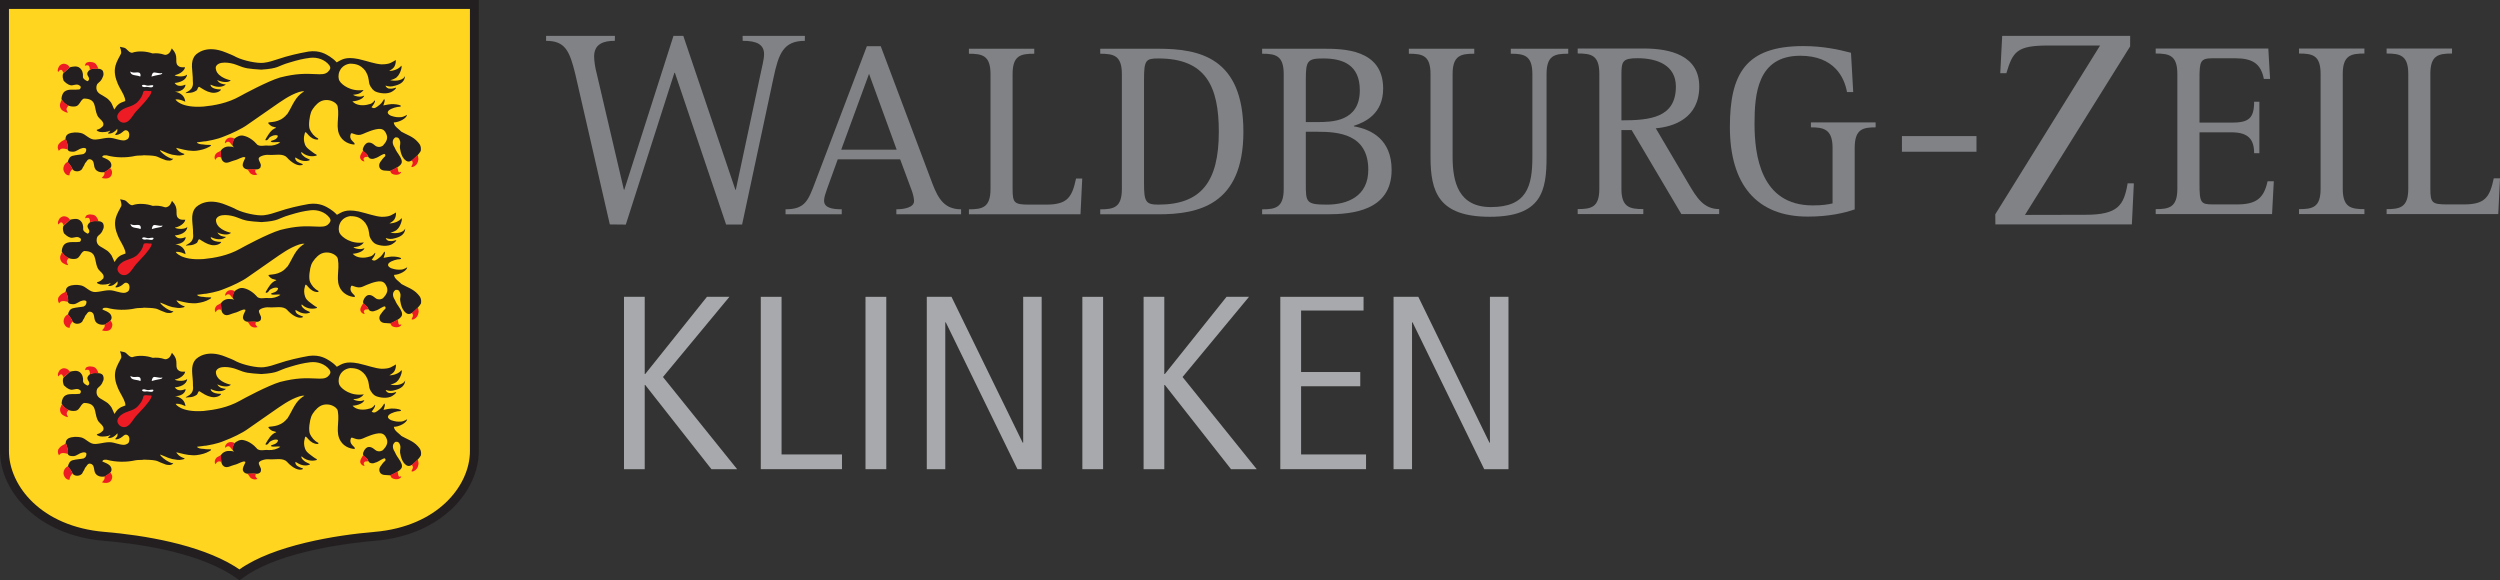 <?xml version="1.0" encoding="UTF-8" standalone="no"?>
<!-- Created with Inkscape (http://www.inkscape.org/) -->
<svg
   xmlns:svg="http://www.w3.org/2000/svg"
   xmlns="http://www.w3.org/2000/svg"
   version="1.0"
   width="688.084"
   height="159.722"
   id="svg10856">
  <rect width="100%" height="100%" fill="#333333" stroke="none"/>
  <defs
     id="defs10858">
    <clipPath
       id="clipPath8295">
      <path
         d="M 951.071,1920.538 L 750.318,1920.538 L 750.318,1873.938 L 951.071,1873.938 L 951.071,1920.538 z"
         id="path8297" />
    </clipPath>
    <clipPath
       id="clipPath8289">
      <path
         d="M 1204.216,2035.34 L -212.214,2035.34 L -212.214,-51.342 L 1204.216,-51.342 L 1204.216,2035.34 z"
         id="path8291" />
    </clipPath>
    <clipPath
       id="clipPath8283">
      <path
         d="M -212.214,2035.37 L 1204.211,2035.37 L 1204.211,-51.312 L -212.214,-51.312 L -212.214,2035.37 z"
         id="path8285" />
    </clipPath>
  </defs>
  <g
     transform="translate(16.899,-3.237)"
     id="layer1">
    <path
       d="M 154.847,84.932 L 160.55,84.932 L 160.55,106.176 L 160.687,106.176 L 177.677,84.932 L 183.861,84.932 L 165.568,107.002 L 185.982,132.369 L 178.908,132.369 L 160.687,109.195 L 160.55,109.195 L 160.55,132.369 L 154.847,132.369 L 154.847,84.932"
       id="path8301"
       style="fill:#a7a9ac;fill-opacity:1;fill-rule:nonzero;stroke:none" />
    <path
       d="M 192.491,84.932 L 198.212,84.932 L 198.212,128.314 L 214.842,128.314 L 214.842,132.369 L 192.491,132.369 L 192.491,84.932"
       id="path8303"
       style="fill:#a7a9ac;fill-opacity:1;fill-rule:nonzero;stroke:none" />
    <path
       d="M 227.037,132.372 L 221.317,132.372 L 221.317,84.936 L 227.037,84.936 L 227.037,132.372 z"
       id="path8305"
       style="fill:#a7a9ac;fill-opacity:1;fill-rule:nonzero;stroke:none" />
    <path
       d="M 238.183,84.932 L 244.984,84.932 L 264.579,125.082 L 264.716,125.082 L 264.716,84.932 L 269.802,84.932 L 269.802,132.369 L 263.139,132.369 L 243.41,91.945 L 243.273,91.945 L 243.273,132.369 L 238.183,132.369 L 238.183,84.932"
       id="path8307"
       style="fill:#a7a9ac;fill-opacity:1;fill-rule:nonzero;stroke:none" />
    <path
       d="M 286.707,132.372 L 281.003,132.372 L 281.003,84.936 L 286.707,84.936 L 286.707,132.372 z"
       id="path8309"
       style="fill:#a7a9ac;fill-opacity:1;fill-rule:nonzero;stroke:none" />
    <path
       d="M 297.856,84.932 L 303.556,84.932 L 303.556,106.176 L 303.711,106.176 L 320.684,84.932 L 326.867,84.932 L 308.578,107.002 L 328.992,132.369 L 321.918,132.369 L 303.711,109.195 L 303.556,109.195 L 303.556,132.369 L 297.856,132.369 L 297.856,84.932"
       id="path8311"
       style="fill:#a7a9ac;fill-opacity:1;fill-rule:nonzero;stroke:none" />
    <path
       d="M 335.484,84.932 L 358.397,84.932 L 358.397,88.706 L 341.204,88.706 L 341.204,105.627 L 357.492,105.627 L 357.492,109.549 L 341.204,109.549 L 341.204,128.314 L 359.082,128.314 L 359.082,132.369 L 335.484,132.369 L 335.484,84.932"
       id="path8313"
       style="fill:#a7a9ac;fill-opacity:1;fill-rule:nonzero;stroke:none" />
    <path
       d="M 366.654,84.932 L 373.471,84.932 L 393.045,125.082 L 393.182,125.082 L 393.182,84.932 L 398.286,84.932 L 398.286,132.369 L 391.606,132.369 L 371.877,91.945 L 371.74,91.945 L 371.74,132.369 L 366.654,132.369 L 366.654,84.932"
       id="path8315"
       style="fill:#a7a9ac;fill-opacity:1;fill-rule:nonzero;stroke:none" />
    <path
       d="M 141.452,23.669 C 139.879,17.201 138.628,14.476 133.404,14.476 L 133.404,13.102 L 152.345,13.102 L 152.328,14.469 C 149.212,14.469 146.624,15.302 146.624,18.802 C 146.624,20.049 146.95,22.095 147.344,23.504 L 154.812,55.459 L 154.932,55.459 L 168.461,13.112 L 171.169,13.112 L 185.502,55.476 L 185.622,55.476 L 192.371,23.84 C 192.748,21.975 193.399,19.58 193.399,18.178 C 193.399,15.456 191.394,14.469 187.508,14.469 L 187.49,13.102 L 204.635,13.102 L 204.618,14.476 C 198.709,14.476 197.406,18.01 196.001,24.635 L 187.353,65.042 L 182.952,65.042 L 168.855,23.271 L 168.718,23.271 L 155.344,65.053 L 150.943,65.005 L 141.452,23.669"
       id="path8317"
       style="fill:#808285;fill-opacity:1;fill-rule:nonzero;stroke:none" />
    <path
       d="M 214.636,44.426 L 229.896,44.426 L 222.29,23.556 L 214.636,44.426 z M 199.308,60.84 C 204.652,60.84 205.54,58.52 207.511,53.252 L 221.69,15.96 L 225.512,15.96 L 239.743,53.8 C 241.388,58.105 243.17,60.84 247.623,60.84 L 247.623,62.208 L 229.81,62.208 L 229.81,60.84 C 231.935,60.84 234.674,60.353 234.674,58.578 C 234.674,57.694 234.331,56.463 234.057,55.713 L 230.855,47.092 L 213.677,47.092 L 210.732,55.236 C 210.321,56.463 209.91,57.553 209.91,58.448 C 209.91,60.436 212.1,60.84 214.773,60.84 L 214.773,62.208 L 199.308,62.208 L 199.308,60.84"
       id="path8319"
       style="fill:#808285;fill-opacity:1;fill-rule:nonzero;stroke:none" />
    <path
       d="M 249.779,60.85 C 253.463,60.85 255.722,60.364 255.722,55.246 L 255.722,23.634 C 255.722,18.503 253.463,18.024 249.779,18.024 L 249.779,16.649 L 267.763,16.649 L 267.763,18.024 C 263.996,18.024 261.802,18.503 261.802,23.634 L 261.802,55.246 C 261.802,59.143 262.282,59.555 266.46,59.555 L 271.05,59.555 C 276.942,59.555 278.158,57.505 279.272,52.367 L 280.969,52.367 L 280.489,62.218 L 249.779,62.218 L 249.779,60.85"
       id="path8321"
       style="fill:#808285;fill-opacity:1;fill-rule:nonzero;stroke:none" />
    <path
       d="M 297.973,53.814 C 297.973,58.794 298.504,59.555 301.932,59.555 C 313.712,59.555 318.562,53.262 318.562,39.5 C 318.562,26.915 314.929,19.326 301.932,19.326 C 298.504,19.326 297.973,19.737 297.973,25.074 L 297.973,53.814 z M 285.918,60.854 C 289.617,60.854 291.879,60.367 291.879,55.246 L 291.879,23.634 C 291.879,18.503 289.617,18.024 285.918,18.024 L 285.918,16.653 L 301.932,16.653 C 313.287,16.653 325.325,19.12 325.325,39.5 C 325.325,59.822 312.687,62.218 301.932,62.218 L 285.918,62.218 L 285.918,60.854"
       id="path8323"
       style="fill:#808285;fill-opacity:1;fill-rule:nonzero;stroke:none" />
    <path
       d="M 342.503,53.814 C 342.503,58.934 342.589,59.555 348.327,59.555 C 353.944,59.555 359.699,57.299 359.699,49.975 C 359.699,40.124 351.48,39.5 345.674,39.5 L 342.503,39.5 L 342.503,53.814 z M 342.503,36.834 L 345.674,36.834 C 349.629,36.834 357.368,36.765 357.368,28.076 C 357.368,21.173 352.847,19.326 347.315,19.326 C 343,19.326 342.503,19.933 342.503,25.074 L 342.503,36.834 z M 330.48,60.854 C 334.164,60.854 336.423,60.367 336.423,55.246 L 336.423,23.634 C 336.423,18.503 334.164,18.024 330.48,18.024 L 330.48,16.653 L 347.315,16.653 C 352.573,16.653 363.792,16.653 363.792,27.603 C 363.792,34.513 358.928,36.834 355.727,37.865 L 355.727,38.006 C 360.505,38.822 366.122,41.625 366.122,49.975 C 366.122,61.265 355.247,62.218 348.327,62.218 L 330.48,62.218 L 330.48,60.854"
       id="path8325"
       style="fill:#808285;fill-opacity:1;fill-rule:nonzero;stroke:none" />
    <path
       d="M 408.767,46.414 C 408.767,55.795 407.414,62.903 393.165,62.903 C 379.02,62.903 376.826,56.062 376.826,46.414 L 376.826,23.634 C 376.826,18.503 374.633,18.02 370.866,18.02 L 370.866,16.649 L 388.867,16.649 L 388.867,18.02 C 385.166,18.02 382.907,18.503 382.907,23.634 L 382.907,46.414 C 382.907,53.392 384.552,60.233 393.457,60.233 C 403.304,60.233 404.863,54.554 404.863,46.414 L 404.863,23.634 C 404.863,18.503 402.618,18.02 398.92,18.02 L 398.92,16.649 L 414.728,16.649 L 414.728,18.02 C 410.961,18.02 408.767,18.503 408.767,23.634 L 408.767,46.414"
       id="path8327"
       style="fill:#808285;fill-opacity:1;fill-rule:nonzero;stroke:none" />
    <path
       d="M 527.096,44.998 L 506.578,44.998 L 506.578,40.692 L 527.096,40.692 L 527.096,44.998 z"
       id="path8329"
       style="fill:#808285;fill-opacity:1;fill-rule:nonzero;stroke:none" />
    <path
       d="M 429.37,36.361 C 437.319,36.361 444.359,35.61 444.359,27.055 C 444.359,21.235 439.303,19.261 433.823,19.261 C 429.73,19.261 429.37,20.077 429.37,23.765 L 429.37,36.361 z M 417.333,60.785 C 421.1,60.785 423.29,60.299 423.29,55.178 L 423.29,23.569 C 423.29,18.438 421.1,17.955 417.333,17.955 L 417.333,16.587 L 435.485,16.587 C 442.868,16.587 450.796,18.497 450.796,27.055 C 450.796,35.816 443.69,38.14 438.827,38.548 L 447.868,53.872 C 450.062,57.57 451.961,60.785 456.276,60.785 L 456.276,62.153 L 445.863,62.153 L 432.181,39.031 L 429.37,39.031 L 429.37,55.178 C 429.37,60.299 431.649,60.785 435.399,60.785 L 435.399,62.153 L 417.333,62.153 L 417.333,60.785"
       id="path8331"
       style="fill:#808285;fill-opacity:1;fill-rule:nonzero;stroke:none" />
    <path
       d="M 493.578,60.868 C 490.634,61.896 486.387,62.852 480.649,62.852 C 466.483,62.852 459.224,53.886 459.224,38.222 C 459.224,23.648 463.471,15.919 479.415,15.919 C 484.81,15.919 489.194,16.872 492.553,17.76 L 493.17,28.57 L 491.456,28.57 C 490.754,24.608 487.964,18.582 478.593,18.582 C 466.758,18.582 466.007,29.256 466.007,37.327 C 466.007,45.951 467.717,59.771 482.003,59.771 C 484.81,59.771 486.181,59.5 487.484,59.226 L 487.484,43.908 C 487.484,38.698 484.896,38.29 481.523,38.29 L 481.523,36.923 L 499.333,36.923 L 499.333,38.29 C 495.909,38.29 493.578,38.698 493.578,43.908 L 493.578,60.868"
       id="path8333"
       style="fill:#808285;fill-opacity:1;fill-rule:nonzero;stroke:none" />
    <path
       d="M 576.421,60.799 C 580.119,60.799 582.381,60.312 582.381,55.195 L 582.381,23.583 C 582.381,18.452 580.119,17.969 576.421,17.969 L 576.421,16.598 L 607.419,16.598 L 607.899,24.954 L 606.189,24.954 C 605.366,20.766 603.104,19.271 598.24,19.271 L 592.229,19.271 C 588.667,19.271 588.479,20.025 588.479,25.019 L 588.479,36.988 L 597.298,36.988 C 601.87,36.988 603.515,35.96 603.515,31.233 L 604.955,31.233 L 604.955,45.399 L 603.515,45.399 C 603.515,41.571 601.87,39.658 597.298,39.658 L 588.479,39.658 L 588.479,53.759 C 588.479,59.089 588.805,59.5 592.229,59.5 L 598.789,59.5 C 604.064,59.5 606.189,57.851 607.214,53.132 L 608.927,53.132 L 608.448,62.163 L 576.421,62.163 L 576.421,60.799"
       id="path8335"
       style="fill:#808285;fill-opacity:1;fill-rule:nonzero;stroke:none" />
    <path
       d="M 615.865,60.799 C 619.614,60.799 621.808,60.312 621.808,55.195 L 621.808,23.583 C 621.808,18.452 619.614,17.969 615.865,17.969 L 615.865,16.598 L 633.866,16.598 L 633.866,17.969 C 630.164,17.969 627.906,18.452 627.906,23.583 L 627.906,55.195 C 627.906,60.312 630.164,60.799 633.866,60.799 L 633.866,62.163 L 615.865,62.163 L 615.865,60.799"
       id="path8337"
       style="fill:#808285;fill-opacity:1;fill-rule:nonzero;stroke:none" />
    <path
       d="M 639.977,60.799 C 643.679,60.799 645.938,60.312 645.938,55.195 L 645.938,23.583 C 645.938,18.452 643.679,17.969 639.977,17.969 L 639.977,16.598 L 657.979,16.598 L 657.979,17.969 C 654.212,17.969 652.018,18.452 652.018,23.583 L 652.018,55.195 C 652.018,59.089 652.515,59.5 656.676,59.5 L 661.269,59.5 C 667.14,59.5 668.374,57.454 669.471,52.316 L 671.185,52.316 L 670.705,62.163 L 639.977,62.163 L 639.977,60.799"
       id="path8339"
       style="fill:#808285;fill-opacity:1;fill-rule:nonzero;stroke:none" />
    <path
       d="M 532.268,62.221 L 561.11,15.765 L 546.759,15.765 C 538.108,15.765 537.097,17.533 535.318,23.381 L 533.639,23.394 L 534.17,13.105 L 569.398,13.105 L 569.381,16.015 L 540.439,62.389 L 557.069,62.352 C 566.042,62.352 567.67,59.771 568.699,53.694 L 570.409,53.707 L 569.861,65.008 L 532.302,65.008 L 532.268,62.221"
       id="path8341"
       style="fill:#808285;fill-opacity:1;fill-rule:nonzero;stroke:none" />
    <path
       d="M 49.002,161.455 L 48.302,160.954 C 47.994,160.745 47.583,160.461 47.051,160.142 C 36.656,153.739 20.505,151.57 11.803,150.847 C -6.041,149.359 -15.669,137.644 -15.669,127.372 L -15.669,4.457 L 113.672,4.457 L 113.672,127.372 C 113.672,137.644 104.048,149.359 86.187,150.847 C 80.278,151.34 60.151,153.534 49.704,160.951 L 49.002,161.455"
       id="path8343"
       style="fill:#ffd51f;fill-opacity:1;fill-rule:nonzero;stroke:none" />
    <path
       d="M 114.889,3.237 L -16.899,3.237 L -16.899,127.382 C -16.899,138.203 -6.863,150.531 11.7,152.084 C 20.3,152.793 36.227,154.929 46.417,161.198 C 46.897,161.499 47.291,161.763 47.6,161.979 L 49.019,162.96 L 50.424,161.966 C 60.597,154.727 80.449,152.571 86.303,152.084 C 104.87,150.531 114.889,138.203 114.889,127.382 L 114.889,3.237 z M 112.442,5.691 L 112.442,127.382 C 112.442,136.821 103.671,148.17 86.101,149.637 C 75.582,150.518 58.372,153.301 49.002,159.96 C 48.676,159.741 48.251,159.439 47.703,159.11 C 37.903,153.078 22.781,150.542 11.906,149.637 C -5.667,148.17 -14.435,136.821 -14.435,127.382 L -14.435,5.691 L 112.442,5.691"
       id="path8345"
       style="fill:#231f20;fill-opacity:1;fill-rule:nonzero;stroke:none" />
    <path
       d="M 17.266,100.14 C 18.055,100.298 18.603,101.621 19.546,101.538 C 21.156,100.949 23.449,101.12 25.129,101.724 C 26.294,101.624 27.096,101.655 28.536,102.114 C 30.078,102.138 30.301,100.257 30.455,100.356 C 30.73,100.802 30.935,100.863 31.209,101.384 C 32.234,103.115 30.952,104.537 32.526,105.357 C 32.954,105.586 33.571,105.559 34.068,105.528 C 33.914,106.601 32.354,107.55 31.244,107.687 C 31.278,107.986 33.639,108.404 34.616,107.564 C 34.462,109.161 32.457,109.782 31.209,109.85 C 32.032,111.118 33.571,110.573 34.154,110.323 C 34.274,110.854 33.691,111.492 33.314,111.735 C 32.611,112.184 32.101,112.239 31.312,112.239 C 33.057,112.671 33.948,113.494 34.154,115.012 C 33.502,114.799 32.851,114.289 31.466,114.388 C 31.346,114.416 32.903,116.811 39.137,116.349 C 42.119,116.054 45.783,115.42 49.122,113.538 C 50.013,113.027 56.796,109.377 60.186,108.363 C 64.758,107.208 67.191,107.283 70.17,107.417 C 71.318,107.471 72.741,107.588 73.512,106.687 C 74.317,105.837 74.043,105.46 73.752,104.949 C 72.621,103.475 70.581,102.697 68.511,102.937 C 66.523,103.187 65.221,103.502 62.825,104.229 C 59.414,105.199 60.031,105.871 55.048,106.186 C 51.401,105.922 50.904,105.967 48.097,104.822 C 46.589,104.25 43.144,103.66 42.53,105.473 C 42.376,107.914 45.646,108.959 46.64,109.11 C 45.886,110.028 43.727,109.459 42.887,109.031 C 43.538,110.076 44.378,110.169 45.32,110.275 C 43.572,111.636 41.451,110.436 41.125,110.323 C 41.005,110.409 41.159,111.636 43.984,111.643 C 43.761,112.239 42.462,112.757 41.228,112.489 C 39.926,112.215 39.103,111.608 38.006,110.926 C 37.547,110.899 37.581,111.67 37.256,111.89 C 36.073,112.722 35.268,112.513 34.205,112.654 C 34.274,112.249 36.587,112.02 36.21,109.415 C 36.262,106.457 35.302,104.147 36.913,102.207 C 37.358,101.737 40.011,99.263 45.269,101.453 C 46.092,101.792 47.291,102.217 48.217,102.755 C 50.236,103.725 53.865,104.51 55.699,104.308 C 57.087,104.15 58.441,103.698 59.723,103.266 C 62.413,102.358 65.186,101.724 68.1,101.199 C 71.181,100.784 72.878,101.957 73.923,102.591 C 74.523,102.978 75.191,103.502 75.805,104.181 C 77.176,103.475 78.118,102.543 81.765,103.262 C 84.456,103.876 86.238,104.599 88.103,104.736 C 90.605,104.736 90.896,104.147 92.092,103.54 C 92.092,105.727 90.948,106.059 90.313,106.515 L 90.313,106.539 C 91.479,106.539 92.932,106.028 93.618,105.089 C 93.926,105.542 93.155,107.55 92.469,108.119 C 92.075,108.681 90.862,109.024 90.553,109.089 C 91.273,109.305 93.892,109.49 94.629,107.941 C 94.509,109.405 93.532,110.155 91.955,110.573 C 90.725,110.954 90.245,110.865 89.251,110.573 C 89.302,110.916 89.816,111.468 90.433,111.403 C 91.325,111.533 91.972,111.094 92.127,111.149 C 92.298,111.444 91.119,112.239 90.69,112.414 C 88.994,113.106 86.8,112.441 86.286,112.105 C 85.296,111.444 84.816,110.292 84.747,109.898 C 84.559,108.74 84.593,107.876 83.582,106.382 C 82.399,104.983 81.285,104.544 79.438,104.544 C 76.353,105.014 75.839,108.14 76.627,109.357 C 77.176,110.282 79.644,112.335 83.239,111.773 C 82.297,113.051 80.946,113.051 80.381,113.086 C 80.398,113.322 81.44,113.634 82.262,113.62 C 82.879,113.607 83.376,113.322 83.376,113.322 C 83.222,114.234 81.388,114.871 80.141,114.906 C 81.183,116.147 83.308,116.17 84.713,115.715 C 85.793,115.588 86.303,114.477 86.32,114.666 C 86.543,114.995 85.775,116.105 85.398,116.513 C 86.135,117.147 86.766,116.489 87.194,116.198 C 88.154,115.526 88.394,115.026 88.84,114.32 C 88.96,114.32 89.028,114.546 89.028,114.69 C 89.011,115.108 88.651,116.04 88.651,116.04 C 89.577,115.903 90.433,115.595 91.599,115.691 C 92.264,115.732 93.463,115.903 93.498,116.239 C 93.275,116.482 92.846,116.386 92.504,116.455 C 91.496,116.654 89.851,117.209 89.868,117.994 C 89.902,118.443 90.485,118.793 90.896,118.933 C 91.887,119.259 92.521,119.338 93.532,119.266 C 94.372,119.197 95.177,118.556 95.177,118.652 C 94.971,119.646 93.018,120.678 91.513,120.719 C 91.599,121.816 92.915,122.494 93.618,123.255 C 95.091,124.109 96.754,124.585 98.019,125.956 C 98.704,126.693 99.132,127.272 98.961,128.568 C 98.447,129.473 97.607,130.237 96.857,130.899 C 96.394,131.334 95.64,131.728 94.954,131.289 C 93.823,130.545 93.395,128.979 93.223,127.841 C 93.103,126.933 93.549,126.498 93.155,125.565 C 92.881,124.966 92.692,124.78 91.99,124.828 C 91.376,125.151 90.742,126.127 91.818,127.718 C 92.332,129.274 94.817,131.255 93.206,132.537 C 92.966,132.886 91.325,133.757 90.571,134.069 C 89.491,133.908 88.068,134.247 87.606,133.109 C 87.16,132.047 88.154,131.193 88.651,130.498 C 88.84,130.254 89.319,130.107 89.182,129.647 C 89.045,129.181 88.651,129.473 88.411,129.565 C 87.726,129.87 87.092,130.429 86.286,130.6 C 85.895,130.82 85.33,130.803 84.901,130.6 C 84.49,130.391 84.422,129.898 84.182,129.565 C 83.787,129.017 82.742,128.835 83.068,127.827 C 83.359,127.111 83.616,126.659 84.199,126.347 C 85.364,125.905 86.372,127.169 86.629,127.255 C 87.006,127.44 87.64,127.649 88.48,127.139 C 89.302,126.285 89.988,125.295 89.577,124.139 C 89.302,123.375 88.84,122.583 87.829,122.505 C 86.355,122.398 83.993,123.468 82.965,123.924 C 81.285,124.702 80.038,123.307 79.712,123.804 C 78.907,125.723 81.234,126.199 80.672,126.809 C 79.181,126.707 77.758,126.014 76.936,124.767 C 75.26,122.295 76.645,119.468 76.079,116.38 C 75.959,115.684 75.328,115.245 74.78,114.967 C 73.717,114.416 72.261,114.392 71.198,115.026 C 70.221,115.595 69.128,116.921 68.768,117.898 C 68.391,118.823 67.894,121.617 68.442,122.744 C 68.922,123.701 69.659,124.626 70.684,125.103 C 70.787,125.295 70.753,125.435 70.547,125.435 C 68.494,125.48 67.466,123.2 67.209,123.423 C 67.003,123.529 67.037,123.797 66.969,123.992 C 66.694,124.866 66.729,125.894 67.089,126.782 C 67.466,127.742 68.117,128.081 69.334,129.017 C 69.625,129.198 69.896,129.449 70.204,129.565 C 70.273,129.661 70.547,129.774 70.088,129.898 C 68.717,130.251 67.174,129.87 66.163,128.869 L 66.078,128.869 C 65.992,129.264 66.215,129.558 66.66,129.949 C 67.414,130.7 68.408,130.768 68.425,131.077 C 67.294,131.625 65.906,131.262 64.998,130.686 C 64.707,130.498 64.621,130.48 64.449,130.36 C 64.333,130.545 64.432,130.864 64.521,131.049 C 64.981,131.886 66.729,132.078 66.506,132.321 C 65.546,132.914 63.733,132.174 62.105,130.36 C 60.974,129.126 58.749,129.798 57.139,129.647 C 55.922,129.534 54.431,130.096 54.328,130.631 C 54.277,130.984 54.688,131.656 54.894,132.174 C 54.996,132.503 54.928,132.828 54.825,133.144 C 54.499,133.541 54.037,133.702 53.509,133.63 C 52.309,133.459 50.664,134.131 50.03,132.866 C 49.55,131.94 51.024,130.391 50.527,130.299 C 49.944,130.025 48.676,130.964 47.668,131.169 C 46.709,131.365 45.595,132.218 44.686,131.57 C 43.761,130.885 44.018,129.586 43.847,128.595 C 44.292,127.827 45.201,127.324 46.109,127.358 C 46.726,127.385 47.154,127.324 47.548,127.629 C 47.548,127.629 47,127.108 47.034,126.717 C 47.069,126.158 47.428,125.706 47.617,125.205 C 48.385,124.626 49.156,124.139 50.201,124.386 C 51.675,124.719 52.995,125.706 53.972,126.864 C 54.894,127.44 55.888,126.957 57.036,127.108 C 58.15,127.169 59.38,126.881 60.254,126.199 C 59.363,125.963 58.458,126.36 57.721,126.042 C 57.413,125.586 58.904,125.798 59.483,124.828 C 59.5,124.702 59.689,124.475 59.569,124.328 C 58.852,124.033 58.133,124.366 57.55,124.695 C 57.104,124.918 56.881,125.785 56.23,125.62 L 56.179,125.435 C 56.899,124.225 57.704,122.655 59.157,122.206 C 58.952,121.99 58.612,122.038 58.355,121.901 C 57.824,121.884 56.899,121.02 56.984,120.804 C 57.19,120.434 59.98,121.051 62.036,118.573 C 62.225,118.443 62.345,118.165 62.482,117.97 C 63.253,116.712 63.767,115.44 64.621,114.227 C 65.238,113.363 65.992,112.688 66.883,112.164 C 66.42,112.088 66.129,112.167 65.426,112.356 C 62.773,113.24 60.443,114.947 58.15,116.537 C 57.944,116.664 54.808,118.878 51.195,121.384 C 49.79,122.409 47,123.756 44.823,124.568 C 42.685,125.48 40.371,125.778 39.857,125.894 C 38.949,125.939 38.88,126.052 37.341,126.199 C 37.441,126.607 38.503,126.786 39,126.768 C 40.183,127.008 41.125,126.799 41.194,126.984 C 41.382,127.053 40.868,127.354 40.697,127.44 C 39.651,128.054 38.452,128.348 37.17,128.51 C 36.861,128.551 36.467,128.544 36.159,128.534 C 34.496,128.51 33.108,128.037 31.604,127.718 C 31.843,128.102 32.388,128.941 33.914,129.387 C 33.879,129.661 33.502,129.647 33.262,129.719 C 32.337,129.97 31.621,129.74 30.541,129.589 C 30.541,129.589 29.153,129.209 28.793,128.979 C 28.073,128.722 27.748,128.534 27.216,128.348 C 27.011,128.643 28.793,130.028 29.564,130.354 C 30.747,130.991 30.747,130.573 30.815,130.655 C 30.678,130.899 30.455,131.149 29.873,131.221 C 28.57,131.183 28.999,131.142 27.456,130.6 C 26.685,130.292 26.449,130.096 25.917,130.001 C 24.889,129.778 23.758,129.805 22.73,129.747 C 22.078,129.898 21.17,129.767 20.42,129.918 C 17.849,130.498 14.99,130.456 12.488,129.778 C 12.077,129.778 11.649,129.699 11.357,130.014 L 11.272,130.254 C 11.957,130.6 12.728,130.768 13.311,131.351 C 13.671,131.704 13.911,132.287 13.756,132.808 C 13.585,133.425 12.591,134.042 11.94,134.374 C 10.946,134.583 9.921,134.309 9.407,133.599 C 9.013,133.041 9.081,132.403 8.876,131.738 C 8.79,131.382 8.533,131.015 8.122,130.899 C 7.213,130.614 7.076,131.447 6.579,131.93 C 6.476,132.184 6.356,132.259 6.271,132.561 C 6.048,132.938 5.859,133.222 5.688,133.599 C 5.057,134.336 3.772,134.36 3.189,133.719 C 2.984,133.479 2.83,133.048 2.795,133 C 2.487,132.461 1.853,131.797 1.784,131.635 C 1.99,130.803 2.315,130.134 3.069,129.918 C 4.063,129.627 5.671,129.558 6.099,129.414 C 6.853,129.079 6.956,128.328 6.853,127.961 C 6.425,127.495 5.311,127.821 4.526,128.348 C 4.252,128.51 3.704,128.815 3.224,128.78 C 2.692,128.743 2.024,128.794 1.784,128.204 C 1.921,127.067 1.527,126.134 1.184,125.178 C 1.201,124.626 1.441,124.126 1.973,123.865 C 2.967,123.403 4.338,123.385 5.397,123.615 C 6.802,123.937 7.71,125.497 9.304,125.435 C 10.997,125.38 12.608,124.657 14.339,125.079 C 15.47,125.353 17.146,125.963 17.883,125.507 C 18.552,125.25 18.569,124.966 18.672,124.53 C 18.826,123.91 18.637,123.091 17.969,122.899 C 17.558,122.782 17.266,122.998 16.889,123.344 C 16.169,123.992 15.179,124.273 14.905,124.139 C 14.596,124.033 15.367,123.656 15.419,123.091 C 15.453,122.816 15.487,122.714 15.402,122.501 C 14.888,123.176 13.945,123.91 12.917,123.78 C 12.762,123.495 13.688,123.118 13.431,122.991 C 12.848,123.341 11.443,123.468 10.655,123.341 C 10.26,123.183 9.715,123.111 9.767,122.755 C 10.775,122.501 10.963,122.182 11.46,121.744 C 12.094,120.434 10.363,119.841 9.921,118.751 C 8.961,116.609 9.853,114.169 6.219,114.141 C 5.174,114.632 5.071,116.085 3.943,116.294 C 2.59,116.52 1.219,116.006 0.43,114.895 C 0.225,114.621 0.036,114.405 0.07,114.117 C 0.139,113.309 0.43,112.428 1.219,112.02 C 2.281,111.465 3.721,111.818 4.951,111.636 C 5.225,111.591 5.328,111.286 5.362,111.087 C 5.345,110.916 5.345,110.669 5.092,110.594 C 4.269,109.874 3.241,110.734 2.418,110.447 C 1.681,110.217 1.201,109.775 0.67,109.264 C 0.465,108.681 0.31,108.075 0.465,107.454 L 0.567,107.18 L 2.401,105.535 C 3.224,105.333 4.303,105.096 5.04,105.662 C 5.808,106.241 6.048,107.221 5.962,108.088 C 5.928,108.705 6.665,109.11 7.145,109.357 C 7.35,109.357 7.505,109.202 7.59,109.052 C 7.985,108.256 6.802,107.787 7.248,106.93 C 7.83,105.809 9.047,105.854 10.127,105.936 C 10.415,105.967 11.032,105.95 11.46,106.573 C 11.734,107.259 11.649,107.869 11.391,108.267 C 10.895,109.672 9.972,109.754 9.801,110.429 C 9.664,110.69 9.493,111.718 10.127,112.441 C 10.521,112.877 11.014,113.062 11.46,113.353 C 12.677,114.131 12.762,114.021 13.739,115.283 C 13.928,115.591 14.305,116.558 14.596,117.171 C 14.819,116.757 15.436,116.023 15.436,116.023 C 16.255,115.231 16.701,115.197 17.609,114.837 C 17.643,114.248 17.386,113.696 17.163,113.178 C 16.666,112.105 16.015,111.132 15.552,110.046 C 14.922,108.575 14.442,106.817 14.939,105.031 C 15.282,103.842 15.912,102.851 16.427,101.813 C 16.684,101.288 16.135,99.91 16.135,99.91 C 16.529,99.993 16.598,100.023 17.266,100.14"
       id="path8347"
       style="fill:#231f20;fill-opacity:1;fill-rule:nonzero;stroke:none" />
    <path
       d="M 9.75,104.952 C 9.938,105.288 10.11,105.586 10.144,105.95 C 9.424,105.936 8.499,105.881 7.882,106.231 C 7.813,105.765 7.865,105.209 7.385,105.024 C 7.059,104.973 6.768,105.007 6.511,105.148 C 6.665,104.178 7.162,104.16 7.899,104.071 C 9.201,104.157 9.373,104.445 9.75,104.952"
       id="path8349"
       style="fill:#ed1c24;fill-opacity:1;fill-rule:nonzero;stroke:none" />
    <path
       d="M 2.195,105.381 L 2.367,105.559 L 0.619,107.094 C 0.327,106.724 0.362,106.279 -0.067,106.279 C -0.529,106.244 -0.612,106.711 -0.852,106.837 C -1.194,106.313 -0.749,105.531 -0.495,105.158 C -0.05,104.767 0.413,104.428 1.201,104.661 C 1.596,104.777 1.956,105.007 2.195,105.381"
       id="path8351"
       style="fill:#ed1c24;fill-opacity:1;fill-rule:nonzero;stroke:none" />
    <path
       d="M 21.821,107.677 C 21.821,107.845 21.839,107.924 21.736,108.109 C 21.054,107.766 20.163,107.883 19.46,107.492 C 19.151,107.321 19.014,106.978 18.997,106.693 C 20.043,107.519 21.684,106.279 21.821,107.677"
       id="path8353"
       style="fill:#ffffff;fill-opacity:1;fill-rule:nonzero;stroke:none" />
    <path
       d="M 27.799,107.129 C 27.799,107.194 27.799,107.173 27.73,107.324 C 27.696,107.362 27.662,107.393 27.559,107.458 C 27.353,107.574 27.251,107.557 26.736,107.66 C 26.346,107.746 25.42,107.907 24.855,108.109 C 24.94,107.495 25.129,106.796 25.952,107.019 C 26.586,107.074 27.216,107.328 27.799,107.129"
       id="path8355"
       style="fill:#ffffff;fill-opacity:1;fill-rule:nonzero;stroke:none" />
    <path
       d="M 24.152,110.587 C 24.872,110.471 25.557,110.344 25.249,110.861 C 24.855,111.393 23.827,110.779 23.072,111.009 C 22.558,111.07 22.01,110.779 22.284,110.498 C 22.318,110.453 22.438,110.436 22.507,110.395 C 23.038,110.289 23.415,110.71 24.152,110.587"
       id="path8357"
       style="fill:#ffffff;fill-opacity:1;fill-rule:nonzero;stroke:none" />
    <path
       d="M 20.642,117.644 C 19.563,118.755 18.74,121.082 16.889,120.763 C 16.255,120.65 15.69,120.15 15.487,119.553 C 15.282,119.005 15.487,118.511 15.81,118.097 C 17.249,116.222 19.631,116.685 21.136,114.94 C 21.941,114.032 22.37,113.391 22.593,112.263 C 22.884,111.739 24.443,112.246 24.615,112.061 C 25.403,112.188 23.878,114.313 20.642,117.644"
       id="path8359"
       style="fill:#ed1c24;fill-opacity:1;fill-rule:nonzero;stroke:none" />
    <path
       d="M 2.041,116.085 C 1.836,116.222 1.407,116.787 1.459,117.171 C 1.493,117.411 1.733,117.85 1.836,118.038 C 1.579,118.052 1.082,117.891 0.482,117.517 C -0.204,117.178 -0.615,116.119 -0.204,115.269 C -0.135,115.118 0.002,114.625 0.173,114.529 C 0.602,115.118 1.373,115.804 2.041,116.085"
       id="path8361"
       style="fill:#ed1c24;fill-opacity:1;fill-rule:nonzero;stroke:none" />
    <path
       d="M 47.634,125.195 C 47.411,125.709 47.154,126.408 47.103,127.001 C 46.76,126.902 46.554,126.199 46.075,126.066 C 45.578,125.987 45.235,126.367 45.098,126.487 C 44.909,126.086 45.252,125.634 45.492,125.367 C 45.972,124.828 47.017,124.76 47.634,125.195"
       id="path8363"
       style="fill:#ed1c24;fill-opacity:1;fill-rule:nonzero;stroke:none" />
    <path
       d="M 1.801,128.177 C 1.304,128.026 0.413,127.779 -0.101,128.037 C -0.272,128.078 -0.406,128.263 -0.68,128.551 C -1.126,127.725 -0.972,127.3 -0.834,126.878 C -0.392,126.251 0.036,125.884 0.842,125.538 L 1.236,125.147 C 1.493,126.042 1.973,126.916 1.801,128.177"
       id="path8365"
       style="fill:#ed1c24;fill-opacity:1;fill-rule:nonzero;stroke:none" />
    <path
       d="M 84.387,130.011 C 84.679,130.384 83.65,130.12 83.513,130.33 C 83.273,130.515 83.188,130.597 83.222,130.871 C 83.239,131.145 83.53,131.471 83.428,131.461 C 83.222,131.44 82.999,131.385 82.879,131.313 C 82.622,131.135 82.416,130.926 82.297,130.638 C 82.057,129.918 82.725,129.041 83.085,128.492 C 83.085,128.492 84.319,129.432 84.387,130.011"
       id="path8367"
       style="fill:#ed1c24;fill-opacity:1;fill-rule:nonzero;stroke:none" />
    <path
       d="M 44.052,130.422 C 43.298,129.966 42.702,130.398 42.445,130.994 C 42.273,130.912 42.136,130.443 42.256,129.963 C 42.359,129.634 42.53,129.339 42.887,129.051 L 43.898,128.51 C 43.949,128.983 43.949,129.959 44.052,130.422"
       id="path8369"
       style="fill:#ed1c24;fill-opacity:1;fill-rule:nonzero;stroke:none" />
    <path
       d="M 98.31,130.847 C 98.241,131.258 98.138,131.786 97.847,132.187 C 97.539,132.619 96.737,133.226 96.36,132.938 C 96.223,132.852 97.234,131.848 96.428,131.19 C 96.977,130.731 97.59,130.117 98.121,129.665 C 98.156,129.983 98.258,130.336 98.31,130.847"
       id="path8371"
       style="fill:#ed1c24;fill-opacity:1;fill-rule:nonzero;stroke:none" />
    <path
       d="M 3.121,133.572 C 2.572,133.894 2.23,134.758 2.247,135.289 C 1.716,135.31 1.082,135.06 0.704,134.093 C 0.413,133.483 0.602,132.108 1.801,131.57 C 2.247,132.05 2.761,132.859 3.121,133.572"
       id="path8373"
       style="fill:#ed1c24;fill-opacity:1;fill-rule:nonzero;stroke:none" />
    <path
       d="M 93.48,134.309 C 93.463,134.278 93.635,134.497 93.361,134.7 C 92.761,135.409 91.41,135.132 90.913,134.758 C 90.759,134.638 90.605,134.182 90.502,134.018 C 91.565,133.589 91.907,133.38 92.487,132.986 C 92.761,133.479 92.555,134.926 93.48,134.309"
       id="path8375"
       style="fill:#ed1c24;fill-opacity:1;fill-rule:nonzero;stroke:none" />
    <path
       d="M 13.979,134.309 C 14.014,134.888 13.842,135.375 13.482,135.724 C 12.882,136.29 11.871,136.221 11.169,135.992 C 11.134,135.927 12.197,135.183 11.837,134.371 C 12.437,134.083 12.848,133.815 13.414,133.291 C 13.688,133.514 13.962,133.99 13.979,134.309"
       id="path8377"
       style="fill:#ed1c24;fill-opacity:1;fill-rule:nonzero;stroke:none" />
    <path
       d="M 53.543,133.589 C 53.44,133.778 53.337,134.24 53.44,134.412 C 53.612,134.693 53.817,134.895 53.954,135.07 C 53.32,135.279 52.738,135.227 52.155,134.833 C 51.778,134.569 51.555,133.819 51.144,133.62 C 51.829,133.596 52.772,133.541 53.543,133.589"
       id="path8379"
       style="fill:#ed1c24;fill-opacity:1;fill-rule:nonzero;stroke:none" />
    <path
       d="M 17.301,58.317 C 18.089,58.472 18.637,59.795 19.563,59.716 C 21.17,59.123 23.467,59.301 25.146,59.904 C 26.329,59.802 27.114,59.829 28.57,60.292 C 30.095,60.316 30.335,58.431 30.472,58.533 C 30.747,58.986 30.969,59.034 31.227,59.555 C 32.268,61.286 30.987,62.712 32.543,63.538 C 32.988,63.767 33.588,63.733 34.102,63.706 C 33.948,64.775 32.371,65.728 31.261,65.861 C 31.295,66.16 33.657,66.578 34.651,65.738 C 34.479,67.346 32.474,67.962 31.227,68.028 C 32.049,69.296 33.588,68.758 34.171,68.494 C 34.291,69.035 33.725,69.663 33.348,69.909 C 32.646,70.362 32.114,70.41 31.346,70.417 C 33.074,70.845 33.982,71.674 34.171,73.189 C 33.52,72.97 32.885,72.47 31.484,72.569 C 31.381,72.596 32.937,74.989 39.154,74.533 C 42.136,74.238 45.817,73.597 49.156,71.716 C 50.047,71.205 56.813,67.555 60.22,66.537 C 64.775,65.382 67.226,65.46 70.204,65.597 C 71.352,65.649 72.758,65.765 73.546,64.867 C 74.334,64.014 74.077,63.637 73.769,63.133 C 72.638,61.652 70.598,60.871 68.545,61.114 C 66.54,61.358 65.238,61.68 62.842,62.403 C 59.449,63.37 60.066,64.045 55.082,64.364 C 51.418,64.096 50.938,64.141 48.114,62.993 C 46.623,62.43 43.178,61.831 42.548,63.654 C 42.411,66.088 45.68,67.13 46.674,67.294 C 45.903,68.206 43.744,67.644 42.921,67.208 C 43.555,68.254 44.412,68.346 45.338,68.456 C 43.59,69.813 41.468,68.61 41.142,68.494 C 41.022,68.586 41.194,69.813 44.018,69.824 C 43.778,70.417 42.479,70.931 41.245,70.667 C 39.96,70.393 39.12,69.776 38.023,69.104 C 37.561,69.073 37.595,69.841 37.29,70.074 C 36.09,70.893 35.302,70.698 34.239,70.835 C 34.308,70.427 36.604,70.194 36.244,67.589 C 36.279,64.631 35.319,62.324 36.93,60.381 C 37.393,59.911 40.028,57.44 45.303,59.63 C 46.126,59.973 47.308,60.395 48.23,60.929 C 50.253,61.899 53.9,62.684 55.716,62.482 C 57.104,62.331 58.458,61.879 59.757,61.447 C 62.448,60.532 65.221,59.898 68.117,59.383 C 71.181,58.969 72.895,60.134 73.94,60.765 C 74.557,61.155 75.226,61.68 75.839,62.355 C 77.21,61.652 78.153,60.713 81.8,61.433 C 84.473,62.06 86.272,62.777 88.12,62.914 C 90.622,62.914 90.913,62.324 92.109,61.718 C 92.127,63.904 90.982,64.23 90.331,64.693 L 90.331,64.72 C 91.496,64.72 92.966,64.202 93.635,63.263 C 93.943,63.723 93.172,65.731 92.504,66.293 C 92.092,66.859 90.879,67.202 90.571,67.263 C 91.29,67.479 93.909,67.661 94.646,66.122 C 94.543,67.582 93.566,68.333 91.99,68.758 C 90.742,69.131 90.262,69.042 89.268,68.758 C 89.319,69.097 89.834,69.645 90.451,69.577 C 91.359,69.711 91.99,69.272 92.144,69.33 C 92.315,69.621 91.136,70.41 90.725,70.595 C 89.011,71.284 86.8,70.612 86.32,70.286 C 85.313,69.621 84.85,68.473 84.781,68.082 C 84.593,66.914 84.627,66.053 83.616,64.562 C 82.416,63.154 81.32,62.725 79.455,62.725 C 76.37,63.191 75.873,66.321 76.662,67.534 C 77.21,68.459 79.678,70.516 83.256,69.957 C 82.314,71.222 80.963,71.222 80.398,71.26 C 80.432,71.503 81.474,71.815 82.279,71.798 C 82.913,71.781 83.41,71.503 83.41,71.503 C 83.239,72.411 81.422,73.039 80.175,73.083 C 81.234,74.324 83.342,74.345 84.747,73.885 C 85.81,73.765 86.32,72.655 86.355,72.84 C 86.56,73.172 85.793,74.279 85.416,74.684 C 86.17,75.321 86.783,74.667 87.212,74.375 C 88.188,73.7 88.428,73.203 88.874,72.494 C 88.994,72.494 89.062,72.727 89.045,72.871 C 89.028,73.285 88.668,74.207 88.668,74.207 C 89.611,74.074 90.468,73.779 91.616,73.861 C 92.281,73.913 93.48,74.074 93.532,74.413 C 93.292,74.663 92.864,74.564 92.538,74.626 C 91.513,74.828 89.868,75.386 89.902,76.171 C 89.919,76.62 90.502,76.973 90.913,77.111 C 91.921,77.426 92.555,77.515 93.566,77.44 C 94.389,77.378 95.194,76.737 95.194,76.829 C 95.006,77.82 93.035,78.852 91.547,78.896 C 91.616,79.99 92.949,80.675 93.635,81.436 C 95.126,82.286 96.788,82.762 98.036,84.127 C 98.738,84.867 99.15,85.453 98.978,86.745 C 98.481,87.65 97.624,88.414 96.891,89.079 C 96.411,89.511 95.657,89.905 94.989,89.47 C 93.84,88.723 93.429,87.16 93.258,86.019 C 93.121,85.103 93.583,84.675 93.172,83.736 C 92.915,83.14 92.726,82.954 92.024,83.009 C 91.41,83.331 90.759,84.305 91.852,85.895 C 92.349,87.451 94.852,89.426 93.223,90.718 C 93.001,91.067 91.359,91.931 90.588,92.25 C 89.508,92.085 88.103,92.425 87.623,91.29 C 87.177,90.224 88.188,89.374 88.685,88.675 C 88.857,88.428 89.337,88.284 89.2,87.825 C 89.08,87.359 88.668,87.65 88.445,87.739 C 87.743,88.044 87.109,88.61 86.32,88.778 C 85.913,88.99 85.347,88.98 84.936,88.778 C 84.507,88.558 84.439,88.072 84.199,87.739 C 83.805,87.187 82.759,87.013 83.085,86.012 C 83.376,85.292 83.633,84.836 84.233,84.517 C 85.398,84.086 86.406,85.347 86.646,85.433 C 87.023,85.614 87.674,85.83 88.514,85.316 C 89.319,84.466 90.005,83.469 89.594,82.32 C 89.319,81.553 88.874,80.761 87.863,80.685 C 86.372,80.572 84.027,81.642 82.999,82.101 C 81.32,82.876 80.055,81.487 79.746,81.984 C 78.924,83.897 81.251,84.377 80.689,84.987 C 79.215,84.884 77.81,84.188 76.953,82.948 C 75.277,80.469 76.679,77.649 76.096,74.554 C 75.976,73.854 75.363,73.416 74.814,73.141 C 73.735,72.596 72.295,72.569 71.232,73.203 C 70.256,73.779 69.162,75.099 68.785,76.072 C 68.408,77.008 67.928,79.791 68.477,80.912 C 68.939,81.878 69.694,82.807 70.718,83.283 C 70.821,83.469 70.77,83.613 70.564,83.616 C 68.511,83.657 67.5,81.371 67.243,81.594 C 67.037,81.714 67.071,81.978 67.003,82.173 C 66.712,83.044 66.763,84.075 67.106,84.956 C 67.483,85.919 68.151,86.262 69.351,87.187 C 69.659,87.376 69.913,87.623 70.239,87.739 C 70.29,87.839 70.581,87.948 70.101,88.072 C 68.734,88.418 67.209,88.044 66.197,87.05 L 66.112,87.05 C 66.009,87.438 66.232,87.736 66.677,88.127 C 67.449,88.884 68.442,88.935 68.442,89.247 C 67.329,89.803 65.94,89.432 65.032,88.867 C 64.724,88.675 64.638,88.658 64.487,88.531 C 64.35,88.723 64.449,89.042 64.556,89.223 C 64.998,90.063 66.763,90.252 66.523,90.498 C 65.581,91.088 63.767,90.348 62.122,88.531 C 61.008,87.301 58.784,87.976 57.173,87.825 C 55.956,87.712 54.448,88.267 54.362,88.802 C 54.294,89.158 54.722,89.833 54.911,90.348 C 55.013,90.683 54.945,91.006 54.859,91.314 C 54.534,91.719 54.071,91.869 53.543,91.804 C 52.343,91.633 50.698,92.308 50.064,91.04 C 49.584,90.118 51.041,88.565 50.561,88.476 C 49.978,88.195 48.71,89.138 47.703,89.34 C 46.743,89.542 45.612,90.392 44.721,89.741 C 43.778,89.066 44.052,87.76 43.881,86.766 C 44.326,86.005 45.218,85.494 46.143,85.535 C 46.76,85.559 47.171,85.505 47.565,85.81 C 47.565,85.81 47.034,85.285 47.069,84.894 C 47.103,84.336 47.463,83.89 47.634,83.386 C 48.419,82.807 49.173,82.32 50.236,82.56 C 51.709,82.896 53.012,83.89 54.002,85.042 C 54.911,85.614 55.905,85.127 57.053,85.285 C 58.184,85.347 59.414,85.059 60.271,84.377 C 59.397,84.14 58.492,84.541 57.755,84.223 C 57.43,83.756 58.938,83.983 59.5,83.009 C 59.534,82.876 59.706,82.646 59.586,82.502 C 58.869,82.214 58.167,82.547 57.567,82.862 C 57.121,83.095 56.916,83.959 56.265,83.801 L 56.213,83.616 C 56.933,82.399 57.721,80.826 59.178,80.384 C 58.986,80.168 58.647,80.209 58.39,80.075 C 57.858,80.065 56.933,79.201 57.001,78.989 C 57.224,78.612 60.014,79.229 62.054,76.747 C 62.259,76.62 62.379,76.343 62.516,76.147 C 63.288,74.889 63.802,73.618 64.655,72.411 C 65.272,71.544 66.009,70.869 66.9,70.345 C 66.437,70.266 66.146,70.345 65.443,70.53 C 62.791,71.417 60.46,73.128 58.184,74.711 C 57.978,74.848 54.825,77.059 51.23,79.561 C 49.807,80.589 47.034,81.919 44.841,82.742 C 42.702,83.657 40.388,83.952 39.874,84.075 C 38.966,84.113 38.914,84.226 37.355,84.377 C 37.475,84.785 38.537,84.956 39.017,84.942 C 40.2,85.182 41.159,84.973 41.211,85.165 C 41.417,85.23 40.885,85.528 40.731,85.614 C 39.668,86.231 38.486,86.526 37.204,86.687 C 36.896,86.725 36.484,86.718 36.193,86.714 C 34.514,86.687 33.143,86.211 31.638,85.895 C 31.878,86.279 32.423,87.122 33.931,87.568 C 33.897,87.839 33.537,87.825 33.297,87.9 C 32.354,88.144 31.655,87.921 30.575,87.77 C 30.575,87.77 29.17,87.386 28.81,87.16 C 28.107,86.906 27.782,86.714 27.251,86.526 C 27.028,86.824 28.81,88.205 29.581,88.531 C 30.781,89.162 30.781,88.754 30.832,88.839 C 30.712,89.073 30.49,89.336 29.907,89.395 C 28.587,89.357 29.016,89.323 27.491,88.778 C 26.702,88.469 26.483,88.271 25.952,88.168 C 24.923,87.952 23.775,87.983 22.764,87.921 C 22.113,88.072 21.204,87.945 20.454,88.103 C 17.883,88.675 15.008,88.637 12.523,87.952 C 12.094,87.952 11.683,87.869 11.374,88.188 L 11.306,88.435 C 11.991,88.778 12.745,88.942 13.328,89.525 C 13.688,89.878 13.928,90.461 13.774,90.982 C 13.619,91.599 12.625,92.216 11.974,92.555 C 10.963,92.754 9.938,92.483 9.424,91.78 C 9.047,91.218 9.098,90.577 8.91,89.912 C 8.807,89.559 8.55,89.196 8.156,89.079 C 7.23,88.791 7.111,89.628 6.596,90.104 C 6.511,90.365 6.391,90.433 6.305,90.742 C 6.082,91.115 5.877,91.407 5.722,91.78 C 5.071,92.507 3.789,92.538 3.207,91.887 C 3.001,91.66 2.847,91.225 2.83,91.174 C 2.521,90.632 1.87,89.974 1.801,89.809 C 2.007,88.98 2.35,88.322 3.087,88.103 C 4.098,87.808 5.688,87.736 6.134,87.595 C 6.871,87.256 6.973,86.495 6.871,86.142 C 6.442,85.672 5.328,85.998 4.543,86.526 C 4.269,86.687 3.738,86.992 3.241,86.965 C 2.727,86.913 2.058,86.971 1.818,86.389 C 1.956,85.244 1.561,84.305 1.201,83.355 C 1.219,82.807 1.459,82.3 2.007,82.043 C 2.984,81.58 4.372,81.563 5.414,81.796 C 6.819,82.115 7.745,83.671 9.321,83.616 C 11.014,83.558 12.625,82.838 14.356,83.256 C 15.505,83.527 17.181,84.133 17.9,83.684 C 18.569,83.424 18.586,83.14 18.706,82.704 C 18.86,82.08 18.672,81.275 17.986,81.076 C 17.575,80.963 17.283,81.176 16.924,81.522 C 16.204,82.173 15.213,82.447 14.939,82.31 C 14.613,82.207 15.402,81.83 15.453,81.275 C 15.47,81.004 15.505,80.891 15.419,80.675 C 14.905,81.354 13.979,82.08 12.934,81.957 C 12.78,81.673 13.722,81.292 13.465,81.176 C 12.882,81.518 11.477,81.652 10.689,81.518 C 10.298,81.357 9.733,81.292 9.801,80.929 C 10.809,80.675 10.98,80.353 11.494,79.925 C 12.128,78.612 10.38,78.015 9.938,76.925 C 8.979,74.776 9.87,72.346 6.237,72.322 C 5.208,72.809 5.105,74.266 3.978,74.468 C 2.624,74.701 1.253,74.18 0.465,73.069 C 0.259,72.795 0.07,72.583 0.105,72.288 C 0.173,71.483 0.465,70.609 1.253,70.201 C 2.298,69.642 3.755,69.995 4.968,69.813 C 5.243,69.769 5.345,69.464 5.397,69.265 C 5.362,69.094 5.38,68.85 5.123,68.775 C 4.303,68.055 3.275,68.912 2.453,68.627 C 1.698,68.398 1.219,67.949 0.704,67.445 C 0.482,66.852 0.327,66.249 0.482,65.632 L 0.602,65.354 L 2.418,63.709 C 3.241,63.507 4.321,63.277 5.054,63.839 C 5.842,64.422 6.065,65.399 5.997,66.262 C 5.945,66.879 6.699,67.287 7.179,67.534 C 7.368,67.534 7.522,67.39 7.608,67.229 C 8.002,66.434 6.836,65.961 7.282,65.107 C 7.847,63.983 9.064,64.024 10.144,64.113 C 10.449,64.141 11.049,64.12 11.494,64.754 C 11.769,65.44 11.666,66.046 11.426,66.448 C 10.929,67.846 10.007,67.928 9.818,68.61 C 9.698,68.871 9.51,69.889 10.144,70.615 C 10.535,71.058 11.032,71.236 11.494,71.531 C 12.694,72.309 12.797,72.195 13.756,73.46 C 13.962,73.769 14.322,74.728 14.613,75.352 C 14.853,74.931 15.453,74.194 15.453,74.194 C 16.289,73.405 16.718,73.371 17.643,73.011 C 17.66,72.425 17.42,71.877 17.181,71.356 C 16.701,70.286 16.032,69.309 15.573,68.223 C 14.956,66.753 14.459,64.991 14.973,63.205 C 15.299,62.026 15.93,61.032 16.461,59.99 C 16.718,59.469 16.169,58.081 16.169,58.081 C 16.546,58.167 16.615,58.197 17.301,58.317"
       id="path8381"
       style="fill:#231f20;fill-opacity:1;fill-rule:nonzero;stroke:none" />
    <path
       d="M 9.767,63.13 C 9.972,63.455 10.144,63.767 10.161,64.127 C 9.458,64.11 8.516,64.062 7.916,64.405 C 7.847,63.949 7.899,63.38 7.419,63.202 C 7.093,63.147 6.802,63.185 6.528,63.325 C 6.699,62.358 7.196,62.338 7.916,62.245 C 9.236,62.331 9.39,62.622 9.767,63.13"
       id="path8383"
       style="fill:#ed1c24;fill-opacity:1;fill-rule:nonzero;stroke:none" />
    <path
       d="M 2.213,63.558 L 2.401,63.726 L 0.653,65.272 C 0.362,64.895 0.396,64.453 -0.032,64.453 C -0.512,64.425 -0.581,64.888 -0.834,65.011 C -1.177,64.487 -0.732,63.709 -0.478,63.332 C -0.032,62.941 0.43,62.609 1.219,62.838 C 1.63,62.951 1.99,63.178 2.213,63.558"
       id="path8385"
       style="fill:#ed1c24;fill-opacity:1;fill-rule:nonzero;stroke:none" />
    <path
       d="M 21.856,65.851 C 21.839,66.026 21.856,66.098 21.77,66.283 C 21.088,65.937 20.18,66.06 19.494,65.669 C 19.186,65.498 19.049,65.152 19.014,64.867 C 20.077,65.704 21.701,64.453 21.856,65.851"
       id="path8387"
       style="fill:#ffffff;fill-opacity:1;fill-rule:nonzero;stroke:none" />
    <path
       d="M 27.816,65.306 C 27.833,65.368 27.816,65.351 27.765,65.505 C 27.73,65.543 27.679,65.57 27.593,65.639 C 27.388,65.755 27.285,65.735 26.774,65.844 C 26.363,65.923 25.437,66.084 24.889,66.283 C 24.975,65.669 25.146,64.977 25.969,65.196 C 26.62,65.258 27.233,65.508 27.816,65.306"
       id="path8389"
       style="fill:#ffffff;fill-opacity:1;fill-rule:nonzero;stroke:none" />
    <path
       d="M 24.186,68.765 C 24.906,68.651 25.592,68.521 25.283,69.042 C 24.889,69.57 23.861,68.956 23.09,69.186 C 22.575,69.248 22.044,68.956 22.301,68.672 C 22.353,68.631 22.473,68.617 22.541,68.576 C 23.072,68.47 23.449,68.878 24.186,68.765"
       id="path8391"
       style="fill:#ffffff;fill-opacity:1;fill-rule:nonzero;stroke:none" />
    <path
       d="M 20.677,75.822 C 19.597,76.922 18.774,79.26 16.906,78.937 C 16.289,78.828 15.71,78.317 15.505,77.731 C 15.316,77.179 15.522,76.692 15.844,76.274 C 17.266,74.392 19.666,74.855 21.17,73.111 C 21.976,72.202 22.387,71.558 22.627,70.441 C 22.918,69.913 24.461,70.423 24.649,70.231 C 25.42,70.362 23.912,72.483 20.677,75.822"
       id="path8393"
       style="fill:#ed1c24;fill-opacity:1;fill-rule:nonzero;stroke:none" />
    <path
       d="M 2.076,74.262 C 1.853,74.392 1.424,74.958 1.493,75.342 C 1.527,75.589 1.767,76.024 1.87,76.209 C 1.596,76.226 1.116,76.069 0.516,75.692 C -0.17,75.352 -0.595,74.29 -0.187,73.44 C -0.101,73.296 0.019,72.799 0.19,72.699 C 0.619,73.292 1.407,73.974 2.076,74.262"
       id="path8395"
       style="fill:#ed1c24;fill-opacity:1;fill-rule:nonzero;stroke:none" />
    <path
       d="M 47.668,83.373 C 47.446,83.894 47.188,84.593 47.12,85.175 C 46.794,85.076 46.589,84.377 46.109,84.24 C 45.595,84.161 45.269,84.545 45.132,84.665 C 44.926,84.267 45.286,83.811 45.526,83.544 C 46.006,83.009 47.034,82.941 47.668,83.373"
       id="path8397"
       style="fill:#ed1c24;fill-opacity:1;fill-rule:nonzero;stroke:none" />
    <path
       d="M 1.836,86.337 C 1.321,86.2 0.447,85.947 -0.067,86.204 C -0.238,86.245 -0.392,86.44 -0.646,86.721 C -1.092,85.902 -0.937,85.47 -0.8,85.055 C -0.358,84.415 0.07,84.058 0.876,83.708 L 1.253,83.318 C 1.527,84.212 1.99,85.09 1.836,86.337"
       id="path8399"
       style="fill:#ed1c24;fill-opacity:1;fill-rule:nonzero;stroke:none" />
    <path
       d="M 84.422,88.185 C 84.713,88.565 83.685,88.301 83.548,88.517 C 83.308,88.702 83.205,88.774 83.239,89.052 C 83.273,89.33 83.565,89.662 83.462,89.652 C 83.239,89.621 83.033,89.57 82.913,89.498 C 82.639,89.323 82.434,89.11 82.331,88.819 C 82.074,88.103 82.759,87.218 83.102,86.67 C 83.102,86.67 84.336,87.616 84.422,88.185"
       id="path8401"
       style="fill:#ed1c24;fill-opacity:1;fill-rule:nonzero;stroke:none" />
    <path
       d="M 44.087,88.596 C 43.315,88.14 42.719,88.572 42.462,89.175 C 42.291,89.093 42.153,88.624 42.273,88.14 C 42.376,87.811 42.548,87.52 42.904,87.232 L 43.932,86.69 C 43.967,87.163 43.984,88.137 44.087,88.596"
       id="path8403"
       style="fill:#ed1c24;fill-opacity:1;fill-rule:nonzero;stroke:none" />
    <path
       d="M 98.344,89.025 C 98.258,89.436 98.156,89.974 97.881,90.375 C 97.573,90.797 96.771,91.407 96.394,91.115 C 96.257,91.03 97.247,90.039 96.445,89.381 C 97.011,88.918 97.624,88.298 98.138,87.849 C 98.19,88.164 98.293,88.521 98.344,89.025"
       id="path8405"
       style="fill:#ed1c24;fill-opacity:1;fill-rule:nonzero;stroke:none" />
    <path
       d="M 3.155,91.749 C 2.607,92.068 2.264,92.925 2.281,93.467 C 1.733,93.484 1.116,93.237 0.722,92.274 C 0.447,91.66 0.636,90.286 1.818,89.741 C 2.281,90.231 2.778,91.033 3.155,91.749"
       id="path8407"
       style="fill:#ed1c24;fill-opacity:1;fill-rule:nonzero;stroke:none" />
    <path
       d="M 93.515,92.486 C 93.48,92.456 93.669,92.675 93.395,92.877 C 92.778,93.58 91.427,93.306 90.948,92.935 C 90.776,92.809 90.639,92.353 90.519,92.192 C 91.599,91.77 91.921,91.551 92.521,91.167 C 92.778,91.653 92.572,93.1 93.515,92.486"
       id="path8409"
       style="fill:#ed1c24;fill-opacity:1;fill-rule:nonzero;stroke:none" />
    <path
       d="M 14.014,92.486 C 14.031,93.055 13.859,93.552 13.499,93.895 C 12.917,94.461 11.906,94.399 11.186,94.173 C 11.152,94.101 12.214,93.35 11.871,92.555 C 12.454,92.264 12.882,91.993 13.431,91.472 C 13.722,91.688 13.996,92.171 14.014,92.486"
       id="path8411"
       style="fill:#ed1c24;fill-opacity:1;fill-rule:nonzero;stroke:none" />
    <path
       d="M 53.56,91.784 C 53.457,91.976 53.355,92.435 53.457,92.606 C 53.646,92.881 53.848,93.079 53.972,93.268 C 53.337,93.47 52.755,93.425 52.189,93.024 C 51.795,92.761 51.589,92.01 51.178,91.808 C 51.864,91.791 52.789,91.736 53.56,91.784"
       id="path8413"
       style="fill:#ed1c24;fill-opacity:1;fill-rule:nonzero;stroke:none" />
    <path
       d="M 17.232,16.358 C 18.02,16.512 18.569,17.835 19.494,17.756 C 21.105,17.17 23.415,17.338 25.078,17.945 C 26.243,17.842 27.045,17.873 28.502,18.335 C 30.027,18.359 30.267,16.467 30.421,16.574 C 30.678,17.023 30.901,17.071 31.158,17.599 C 32.2,19.333 30.918,20.755 32.474,21.578 C 32.903,21.804 33.52,21.777 34.034,21.746 C 33.879,22.815 32.303,23.768 31.192,23.902 C 31.227,24.2 33.588,24.615 34.582,23.778 C 34.411,25.379 32.406,26.003 31.158,26.065 C 31.977,27.333 33.52,26.795 34.119,26.538 C 34.222,27.072 33.657,27.703 33.28,27.946 C 32.577,28.399 32.046,28.454 31.278,28.46 C 33.005,28.882 33.914,29.715 34.102,31.233 C 33.451,31.017 32.8,30.51 31.415,30.609 C 31.312,30.63 32.868,33.029 39.086,32.57 C 42.068,32.282 45.749,31.634 49.087,29.753 C 49.978,29.245 56.744,25.598 60.151,24.574 C 64.707,23.418 67.157,23.504 70.136,23.641 C 71.284,23.696 72.689,23.809 73.46,22.901 C 74.283,22.054 74.009,21.677 73.717,21.173 C 72.569,19.696 70.53,18.915 68.477,19.151 C 66.489,19.401 65.186,19.72 62.791,20.443 C 59.38,21.41 59.997,22.082 54.996,22.404 C 51.367,22.137 50.87,22.178 48.045,21.033 C 46.554,20.464 43.11,19.871 42.479,21.694 C 42.342,24.135 45.612,25.17 46.606,25.331 C 45.835,26.246 43.675,25.677 42.853,25.252 C 43.487,26.294 44.344,26.387 45.269,26.496 C 43.521,27.854 41.417,26.657 41.074,26.538 C 40.954,26.63 41.125,27.854 43.949,27.861 C 43.727,28.46 42.428,28.974 41.194,28.707 C 39.891,28.433 39.052,27.819 37.955,27.144 C 37.495,27.117 37.543,27.885 37.221,28.111 C 36.022,28.937 35.216,28.731 34.171,28.875 C 34.239,28.467 36.536,28.234 36.176,25.633 C 36.227,22.671 35.25,20.365 36.861,18.421 C 37.324,17.952 39.96,15.48 45.235,17.667 C 46.057,18.01 47.24,18.442 48.162,18.97 C 50.184,19.94 53.831,20.728 55.665,20.522 C 57.036,20.371 58.39,19.916 59.689,19.487 C 62.379,18.575 65.152,17.938 68.048,17.42 C 71.13,17.006 72.826,18.171 73.872,18.805 C 74.489,19.199 75.157,19.72 75.771,20.399 C 77.142,19.696 78.067,18.754 81.731,19.477 C 84.422,20.097 86.2,20.817 88.051,20.947 C 90.553,20.954 90.862,20.365 92.058,19.754 C 92.058,21.945 90.913,22.274 90.262,22.733 L 90.262,22.76 C 91.424,22.76 92.881,22.243 93.566,21.304 C 93.875,21.763 93.103,23.768 92.435,24.334 C 92.041,24.899 90.81,25.242 90.502,25.3 C 91.239,25.516 93.84,25.705 94.577,24.166 C 94.474,25.622 93.48,26.376 91.921,26.795 C 90.673,27.168 90.194,27.082 89.2,26.795 C 89.251,27.134 89.782,27.686 90.399,27.621 C 91.29,27.754 91.938,27.316 92.075,27.367 C 92.264,27.662 91.085,28.454 90.656,28.632 C 88.942,29.328 86.749,28.649 86.252,28.327 C 85.244,27.662 84.781,26.514 84.713,26.116 C 84.524,24.954 84.542,24.097 83.565,22.603 C 82.348,21.194 81.251,20.762 79.387,20.762 C 76.319,21.232 75.805,24.358 76.593,25.571 C 77.142,26.5 79.609,28.556 83.188,27.998 C 82.245,29.259 80.891,29.259 80.329,29.304 C 80.363,29.54 81.405,29.852 82.211,29.838 C 82.845,29.821 83.342,29.54 83.342,29.54 C 83.171,30.452 81.337,31.089 80.089,31.124 C 81.165,32.368 83.273,32.388 84.679,31.929 C 85.741,31.806 86.252,30.692 86.286,30.88 C 86.509,31.213 85.724,32.32 85.347,32.728 C 86.101,33.362 86.715,32.71 87.16,32.419 C 88.12,31.744 88.36,31.24 88.805,30.534 C 88.925,30.534 88.994,30.767 88.977,30.911 C 88.96,31.326 88.6,32.251 88.6,32.251 C 89.542,32.114 90.399,31.819 91.547,31.905 C 92.212,31.946 93.429,32.114 93.463,32.45 C 93.241,32.697 92.795,32.601 92.469,32.673 C 91.441,32.868 89.799,33.427 89.816,34.212 C 89.851,34.657 90.433,35.014 90.862,35.147 C 91.852,35.47 92.487,35.552 93.48,35.48 C 94.32,35.411 95.126,34.777 95.126,34.87 C 94.937,35.864 92.966,36.892 91.479,36.94 C 91.547,38.033 92.864,38.709 93.566,39.48 C 95.057,40.33 96.719,40.803 97.967,42.174 C 98.67,42.911 99.081,43.493 98.91,44.779 C 98.413,45.697 97.556,46.458 96.822,47.116 C 96.342,47.555 95.588,47.942 94.92,47.507 C 93.755,46.763 93.361,45.197 93.189,44.059 C 93.052,43.147 93.515,42.719 93.103,41.776 C 92.846,41.18 92.641,40.998 91.938,41.046 C 91.342,41.375 90.69,42.342 91.767,43.929 C 92.298,45.492 94.766,47.466 93.155,48.758 C 92.915,49.108 91.29,49.971 90.519,50.287 C 89.439,50.129 88.017,50.462 87.554,49.324 C 87.126,48.258 88.12,47.418 88.617,46.715 C 88.805,46.462 89.268,46.328 89.131,45.862 C 89.011,45.399 88.6,45.697 88.36,45.78 C 87.674,46.081 87.04,46.64 86.252,46.818 C 85.844,47.031 85.296,47.017 84.867,46.818 C 84.456,46.602 84.37,46.109 84.13,45.78 C 83.753,45.228 82.691,45.05 83.016,44.049 C 83.308,43.329 83.582,42.883 84.165,42.561 C 85.33,42.126 86.338,43.384 86.577,43.469 C 86.955,43.658 87.606,43.874 88.445,43.36 C 89.251,42.503 89.954,41.505 89.525,40.357 C 89.251,39.593 88.805,38.801 87.794,38.722 C 86.32,38.613 83.959,39.685 82.913,40.138 C 81.234,40.919 79.986,39.524 79.678,40.025 C 78.855,41.937 81.183,42.417 80.62,43.024 C 79.147,42.921 77.724,42.229 76.884,40.995 C 75.222,38.513 76.61,35.682 76.045,32.594 C 75.908,31.895 75.294,31.459 74.746,31.185 C 73.683,30.63 72.226,30.609 71.164,31.24 C 70.187,31.819 69.094,33.132 68.717,34.112 C 68.357,35.045 67.86,37.835 68.408,38.955 C 68.888,39.919 69.625,40.847 70.633,41.324 C 70.753,41.505 70.701,41.649 70.496,41.653 C 68.442,41.697 67.431,39.415 67.174,39.631 C 66.969,39.747 67.003,40.011 66.917,40.213 C 66.643,41.077 66.694,42.116 67.037,42.996 C 67.414,43.963 68.065,44.299 69.282,45.228 C 69.574,45.42 69.844,45.663 70.17,45.78 C 70.221,45.879 70.513,45.989 70.033,46.109 C 68.665,46.462 67.14,46.081 66.129,45.091 L 66.043,45.091 C 65.94,45.478 66.163,45.776 66.626,46.167 C 67.38,46.921 68.374,46.979 68.391,47.295 C 67.26,47.84 65.872,47.469 64.964,46.897 C 64.672,46.712 64.587,46.695 64.415,46.568 C 64.281,46.763 64.384,47.082 64.487,47.267 C 64.929,48.103 66.694,48.292 66.455,48.542 C 65.512,49.132 63.699,48.391 62.054,46.568 C 60.94,45.341 58.715,46.016 57.104,45.862 C 55.888,45.756 54.379,46.314 54.294,46.842 C 54.225,47.195 54.654,47.87 54.842,48.391 C 54.945,48.724 54.894,49.036 54.774,49.354 C 54.465,49.759 54.002,49.92 53.475,49.848 C 52.275,49.673 50.63,50.348 49.996,49.084 C 49.516,48.162 50.972,46.602 50.51,46.517 C 49.91,46.239 48.642,47.175 47.617,47.38 C 46.674,47.582 45.543,48.432 44.652,47.781 C 43.727,47.106 43.984,45.807 43.812,44.81 C 44.258,44.045 45.149,43.531 46.075,43.572 C 46.691,43.596 47.103,43.545 47.514,43.846 C 47.514,43.846 46.966,43.322 47,42.938 C 47.017,42.373 47.394,41.93 47.565,41.42 C 48.35,40.847 49.122,40.357 50.167,40.597 C 51.641,40.933 52.96,41.93 53.934,43.082 C 54.859,43.661 55.836,43.168 56.984,43.322 C 58.115,43.384 59.346,43.103 60.22,42.417 C 59.329,42.177 58.424,42.578 57.687,42.263 C 57.361,41.804 58.869,42.02 59.432,41.046 C 59.466,40.919 59.637,40.69 59.517,40.542 C 58.801,40.254 58.098,40.583 57.516,40.899 C 57.053,41.135 56.847,41.999 56.196,41.838 L 56.145,41.653 C 56.847,40.443 57.653,38.87 59.106,38.424 C 58.917,38.205 58.578,38.253 58.321,38.116 C 57.79,38.109 56.847,37.242 56.933,37.033 C 57.156,36.652 59.929,37.266 61.985,34.794 C 62.191,34.657 62.311,34.383 62.448,34.184 C 63.219,32.926 63.716,31.658 64.587,30.445 C 65.203,29.581 65.94,28.906 66.832,28.385 C 66.386,28.306 66.078,28.385 65.375,28.57 C 62.722,29.447 60.408,31.168 58.115,32.755 C 57.91,32.885 54.774,35.096 51.144,37.598 C 49.739,38.626 46.949,39.967 44.772,40.786 C 42.633,41.697 40.337,41.996 39.806,42.116 C 38.897,42.153 38.846,42.27 37.29,42.417 C 37.406,42.825 38.469,42.996 38.949,42.986 C 40.148,43.226 41.091,43.014 41.159,43.206 C 41.348,43.267 40.817,43.569 40.662,43.661 C 39.6,44.265 38.4,44.559 37.136,44.727 C 36.827,44.765 36.416,44.758 36.107,44.755 C 34.445,44.727 33.074,44.251 31.569,43.929 C 31.809,44.323 32.354,45.159 33.862,45.605 C 33.845,45.879 33.468,45.862 33.228,45.937 C 32.303,46.184 31.586,45.961 30.507,45.81 C 30.507,45.81 29.101,45.427 28.742,45.204 C 28.039,44.943 27.713,44.755 27.182,44.563 C 26.959,44.864 28.742,46.246 29.513,46.568 C 30.695,47.209 30.695,46.794 30.781,46.876 C 30.644,47.109 30.421,47.377 29.838,47.439 C 28.519,47.397 28.964,47.363 27.422,46.818 C 26.634,46.503 26.397,46.314 25.883,46.211 C 24.855,45.992 23.707,46.026 22.695,45.968 C 22.044,46.109 21.136,45.985 20.385,46.139 C 17.815,46.715 14.939,46.671 12.454,45.992 C 12.026,45.992 11.614,45.913 11.306,46.229 L 11.237,46.472 C 11.923,46.818 12.677,46.983 13.259,47.565 C 13.619,47.925 13.859,48.498 13.722,49.029 C 13.551,49.639 12.54,50.253 11.906,50.595 C 10.895,50.797 9.87,50.52 9.356,49.817 C 8.979,49.255 9.03,48.621 8.841,47.956 C 8.739,47.593 8.482,47.233 8.07,47.116 C 7.162,46.832 7.042,47.668 6.528,48.148 C 6.442,48.405 6.322,48.48 6.237,48.782 C 6.014,49.156 5.808,49.444 5.654,49.817 C 5.003,50.554 3.721,50.575 3.138,49.93 C 2.932,49.697 2.778,49.262 2.761,49.211 C 2.453,48.676 1.818,48.011 1.733,47.85 C 1.956,47.017 2.281,46.355 3.035,46.139 C 4.029,45.855 5.62,45.776 6.048,45.636 C 6.802,45.296 6.922,44.539 6.802,44.176 C 6.374,43.713 5.26,44.042 4.475,44.563 C 4.201,44.727 3.669,45.029 3.172,44.998 C 2.658,44.957 1.99,45.012 1.75,44.426 C 1.87,43.284 1.493,42.349 1.133,41.396 C 1.15,40.847 1.39,40.344 1.938,40.083 C 2.915,39.62 4.303,39.603 5.345,39.84 C 6.751,40.155 7.676,41.711 9.27,41.653 C 10.946,41.595 12.557,40.878 14.288,41.296 C 15.436,41.567 17.112,42.177 17.832,41.725 C 18.5,41.464 18.517,41.18 18.637,40.748 C 18.791,40.124 18.603,39.312 17.935,39.113 C 17.506,38.997 17.232,39.216 16.838,39.562 C 16.135,40.213 15.145,40.488 14.87,40.357 C 14.545,40.254 15.316,39.867 15.385,39.312 C 15.402,39.038 15.453,38.935 15.35,38.712 C 14.836,39.394 13.911,40.124 12.865,39.997 C 12.711,39.713 13.654,39.336 13.397,39.209 C 12.797,39.555 11.409,39.689 10.603,39.555 C 10.212,39.398 9.681,39.329 9.733,38.966 C 10.74,38.712 10.912,38.393 11.426,37.961 C 12.06,36.649 10.312,36.056 9.87,34.966 C 8.91,32.82 9.801,30.387 6.168,30.363 C 5.14,30.853 5.037,32.309 3.909,32.515 C 2.555,32.738 1.184,32.213 0.396,31.106 C 0.19,30.836 0.002,30.623 0.019,30.332 C 0.105,29.523 0.396,28.645 1.184,28.238 C 2.23,27.682 3.686,28.039 4.9,27.854 C 5.174,27.809 5.277,27.504 5.328,27.305 C 5.294,27.134 5.311,26.88 5.037,26.812 C 4.235,26.092 3.207,26.952 2.367,26.668 C 1.63,26.438 1.15,25.986 0.636,25.485 C 0.413,24.896 0.259,24.289 0.413,23.672 L 0.533,23.394 L 2.35,21.749 C 3.172,21.55 4.252,21.317 4.985,21.883 C 5.774,22.455 5.997,23.436 5.928,24.303 C 5.877,24.916 6.631,25.328 7.111,25.571 C 7.299,25.571 7.453,25.424 7.539,25.269 C 7.933,24.478 6.768,24.001 7.213,23.148 C 7.796,22.023 9.013,22.068 10.092,22.15 C 10.38,22.178 10.997,22.157 11.426,22.791 C 11.7,23.473 11.597,24.09 11.357,24.484 C 10.843,25.886 9.938,25.969 9.75,26.651 C 9.613,26.911 9.441,27.929 10.092,28.656 C 10.466,29.094 10.963,29.28 11.426,29.571 C 12.625,30.349 12.711,30.239 13.705,31.501 C 13.894,31.809 14.271,32.772 14.545,33.393 C 14.785,32.968 15.385,32.234 15.385,32.234 C 16.221,31.446 16.649,31.405 17.575,31.052 C 17.592,30.462 17.352,29.917 17.129,29.389 C 16.632,28.327 15.964,27.35 15.505,26.263 C 14.888,24.793 14.391,23.035 14.905,21.242 C 15.23,20.063 15.861,19.069 16.392,18.03 C 16.649,17.506 16.101,16.121 16.101,16.121 C 16.478,16.207 16.546,16.238 17.232,16.358"
       id="path8415"
       style="fill:#231f20;fill-opacity:1;fill-rule:nonzero;stroke:none" />
    <path
       d="M 9.698,21.153 C 9.887,21.479 10.058,21.787 10.092,22.147 C 9.39,22.133 8.447,22.078 7.847,22.431 C 7.762,21.969 7.83,21.403 7.333,21.221 C 7.025,21.167 6.733,21.208 6.459,21.348 C 6.631,20.378 7.128,20.358 7.847,20.272 C 9.167,20.358 9.321,20.646 9.698,21.153"
       id="path8417"
       style="fill:#ed1c24;fill-opacity:1;fill-rule:nonzero;stroke:none" />
    <path
       d="M 2.161,21.581 L 2.333,21.756 L 0.585,23.292 C 0.293,22.915 0.327,22.472 -0.101,22.472 C -0.577,22.438 -0.646,22.904 -0.903,23.035 C -1.229,22.517 -0.783,21.729 -0.543,21.352 C -0.101,20.961 0.362,20.625 1.15,20.858 C 1.561,20.971 1.921,21.201 2.161,21.581"
       id="path8419"
       style="fill:#ed1c24;fill-opacity:1;fill-rule:nonzero;stroke:none" />
    <path
       d="M 21.787,23.874 C 21.77,24.049 21.787,24.125 21.701,24.31 C 21.019,23.957 20.111,24.083 19.408,23.693 C 19.117,23.521 18.98,23.175 18.946,22.891 C 20.008,23.727 21.633,22.476 21.787,23.874"
       id="path8421"
       style="fill:#ffffff;fill-opacity:1;fill-rule:nonzero;stroke:none" />
    <path
       d="M 27.748,23.326 C 27.765,23.391 27.748,23.374 27.696,23.528 C 27.662,23.559 27.628,23.59 27.508,23.662 C 27.319,23.775 27.216,23.758 26.702,23.861 C 26.294,23.946 25.386,24.111 24.803,24.31 C 24.906,23.7 25.078,22.997 25.9,23.22 C 26.551,23.278 27.165,23.528 27.748,23.326"
       id="path8423"
       style="fill:#ffffff;fill-opacity:1;fill-rule:nonzero;stroke:none" />
    <path
       d="M 24.101,26.788 C 24.838,26.668 25.523,26.541 25.215,27.055 C 24.803,27.59 23.792,26.976 23.021,27.202 C 22.507,27.264 21.976,26.976 22.233,26.695 C 22.284,26.651 22.404,26.633 22.473,26.589 C 22.987,26.486 23.381,26.901 24.101,26.788"
       id="path8425"
       style="fill:#ffffff;fill-opacity:1;fill-rule:nonzero;stroke:none" />
    <path
       d="M 20.608,33.859 C 19.528,34.962 18.706,37.293 16.838,36.978 C 16.221,36.861 15.642,36.357 15.436,35.761 C 15.247,35.216 15.453,34.729 15.779,34.308 C 17.198,32.429 19.597,32.896 21.105,31.148 C 21.907,30.246 22.318,29.595 22.558,28.471 C 22.85,27.95 24.392,28.464 24.581,28.268 C 25.352,28.399 23.844,30.52 20.608,33.859"
       id="path8427"
       style="fill:#ed1c24;fill-opacity:1;fill-rule:nonzero;stroke:none" />
    <path
       d="M 2.007,32.303 C 1.784,32.433 1.356,33.002 1.407,33.386 C 1.441,33.626 1.698,34.068 1.784,34.253 C 1.527,34.263 1.03,34.112 0.447,33.735 C -0.238,33.393 -0.663,32.33 -0.238,31.48 C -0.17,31.339 -0.05,30.846 0.122,30.743 C 0.55,31.333 1.321,32.015 2.007,32.303"
       id="path8429"
       style="fill:#ed1c24;fill-opacity:1;fill-rule:nonzero;stroke:none" />
    <path
       d="M 47.6,41.396 C 47.377,41.913 47.12,42.609 47.051,43.202 C 46.709,43.099 46.52,42.393 46.04,42.263 C 45.526,42.177 45.201,42.568 45.063,42.695 C 44.858,42.284 45.218,41.835 45.458,41.567 C 45.92,41.029 46.983,40.961 47.6,41.396"
       id="path8431"
       style="fill:#ed1c24;fill-opacity:1;fill-rule:nonzero;stroke:none" />
    <path
       d="M 1.767,44.374 C 1.253,44.234 0.379,43.984 -0.135,44.247 C -0.307,44.282 -0.457,44.474 -0.714,44.758 C -1.16,43.936 -1.006,43.507 -0.869,43.089 C -0.423,42.455 0.002,42.095 0.807,41.749 L 1.184,41.355 C 1.459,42.249 1.921,43.123 1.767,44.374"
       id="path8433"
       style="fill:#ed1c24;fill-opacity:1;fill-rule:nonzero;stroke:none" />
    <path
       d="M 84.353,46.208 C 84.644,46.585 83.616,46.318 83.479,46.534 C 83.239,46.726 83.136,46.794 83.171,47.072 C 83.188,47.349 83.496,47.675 83.393,47.665 C 83.171,47.637 82.965,47.582 82.828,47.514 C 82.571,47.343 82.382,47.123 82.262,46.835 C 82.005,46.119 82.691,45.238 83.033,44.69 C 83.033,44.69 84.267,45.629 84.353,46.208"
       id="path8435"
       style="fill:#ed1c24;fill-opacity:1;fill-rule:nonzero;stroke:none" />
    <path
       d="M 44.001,46.636 C 43.247,46.184 42.65,46.616 42.393,47.219 C 42.222,47.13 42.102,46.667 42.205,46.177 C 42.308,45.852 42.479,45.56 42.853,45.269 L 43.864,44.727 C 43.898,45.204 43.915,46.177 44.001,46.636"
       id="path8437"
       style="fill:#ed1c24;fill-opacity:1;fill-rule:nonzero;stroke:none" />
    <path
       d="M 98.258,47.048 C 98.19,47.449 98.104,47.987 97.813,48.388 C 97.504,48.813 96.702,49.416 96.325,49.128 C 96.188,49.046 97.182,48.045 96.377,47.391 C 96.942,46.924 97.556,46.307 98.07,45.862 C 98.121,46.177 98.224,46.53 98.258,47.048"
       id="path8439"
       style="fill:#ed1c24;fill-opacity:1;fill-rule:nonzero;stroke:none" />
    <path
       d="M 3.087,49.786 C 2.538,50.105 2.195,50.969 2.213,51.5 C 1.664,51.528 1.047,51.277 0.653,50.311 C 0.379,49.697 0.567,48.323 1.75,47.778 C 2.213,48.268 2.71,49.07 3.087,49.786"
       id="path8441"
       style="fill:#ed1c24;fill-opacity:1;fill-rule:nonzero;stroke:none" />
    <path
       d="M 93.446,50.523 C 93.429,50.492 93.6,50.715 93.326,50.907 C 92.709,51.617 91.359,51.342 90.879,50.972 C 90.708,50.845 90.553,50.393 90.451,50.232 C 91.53,49.803 91.852,49.591 92.452,49.204 C 92.709,49.694 92.504,51.137 93.446,50.523"
       id="path8443"
       style="fill:#ed1c24;fill-opacity:1;fill-rule:nonzero;stroke:none" />
    <path
       d="M 13.928,50.523 C 13.962,51.099 13.808,51.593 13.431,51.935 C 12.848,52.501 11.837,52.432 11.117,52.21 C 11.083,52.138 12.146,51.39 11.803,50.588 C 12.385,50.297 12.814,50.026 13.362,49.505 C 13.654,49.721 13.928,50.201 13.928,50.523"
       id="path8445"
       style="fill:#ed1c24;fill-opacity:1;fill-rule:nonzero;stroke:none" />
    <path
       d="M 53.492,49.803 C 53.389,49.992 53.286,50.451 53.389,50.623 C 53.577,50.9 53.783,51.103 53.9,51.294 C 53.269,51.493 52.686,51.445 52.121,51.048 C 51.726,50.784 51.521,50.033 51.11,49.831 C 51.778,49.803 52.72,49.756 53.492,49.803"
       id="path8447"
       style="fill:#ed1c24;fill-opacity:1;fill-rule:nonzero;stroke:none" />
  </g>
</svg>
